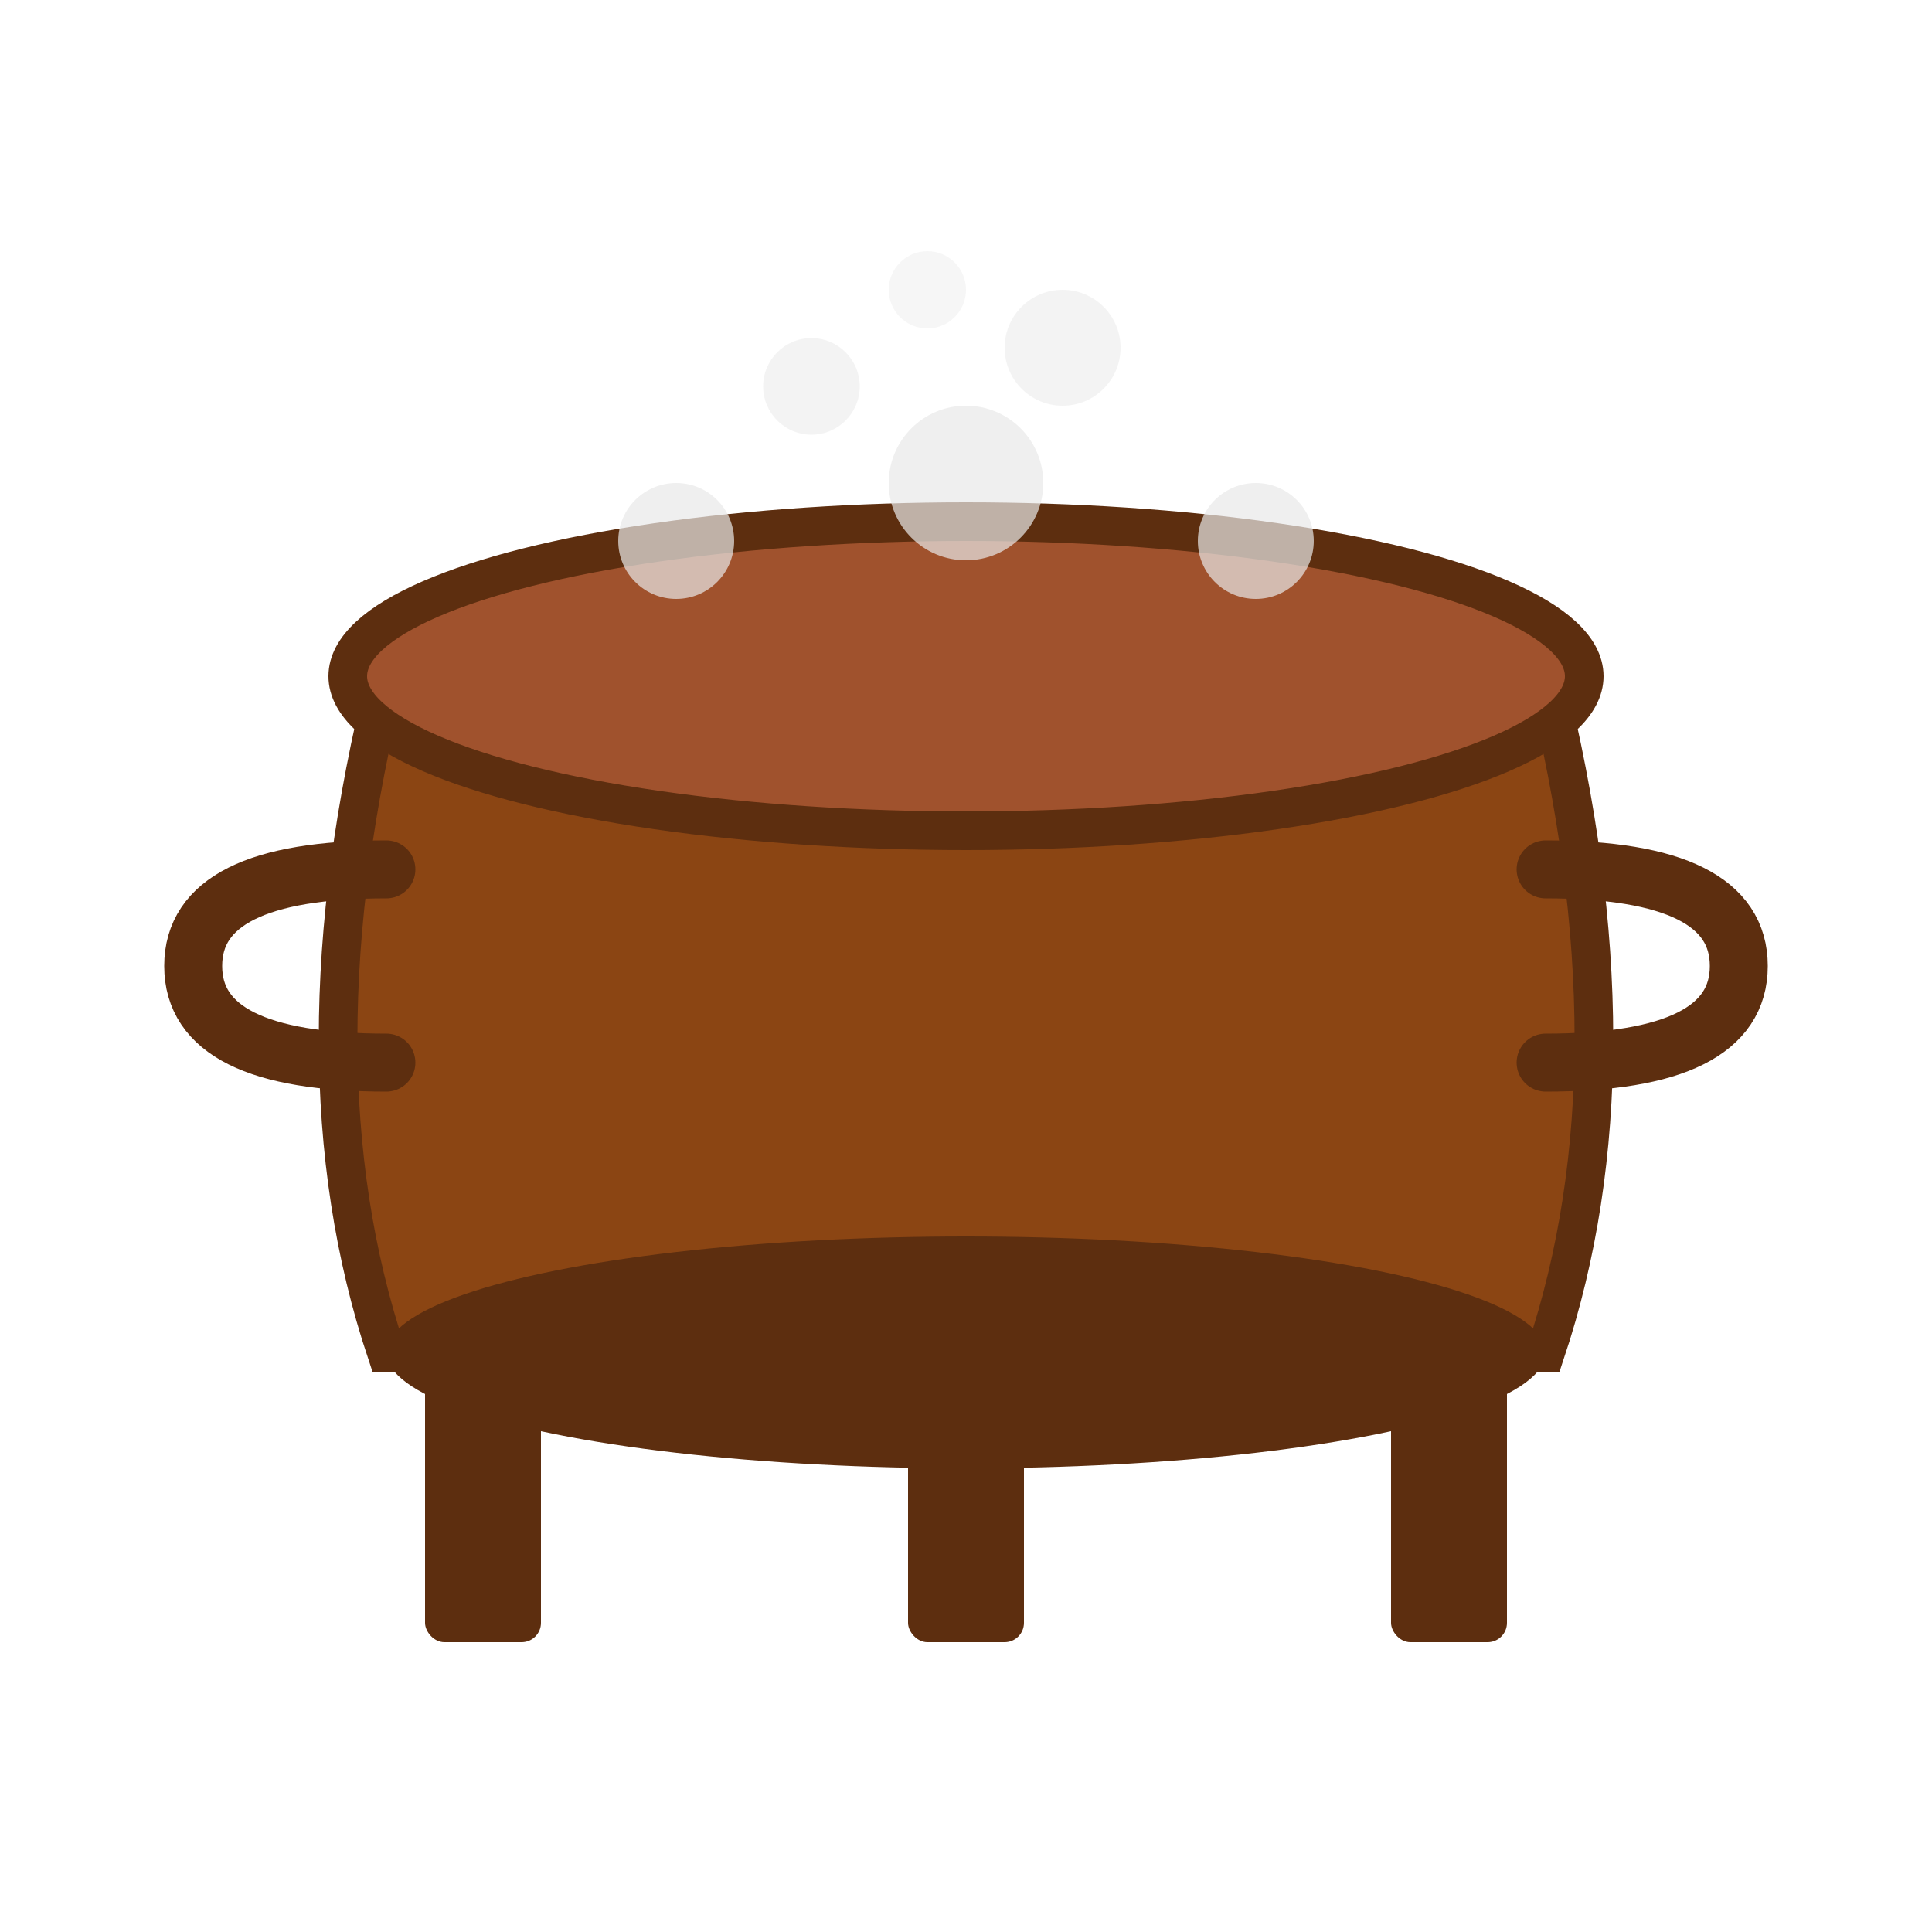 <svg xmlns="http://www.w3.org/2000/svg" viewBox="0 0 100 100" fill="none">
  <!-- Cauldron body -->
  <path d="M 20 35 Q 15 55 20 70 L 80 70 Q 85 55 80 35 Z" 
        fill="#8b4513" 
        stroke="#5d2e0f" 
        stroke-width="2"/>
  
  <!-- Cauldron rim -->
  <ellipse cx="50" cy="35" rx="32" ry="8" 
           fill="#a0522d" 
           stroke="#5d2e0f" 
           stroke-width="2"/>
  
  <!-- Cauldron base -->
  <ellipse cx="50" cy="70" rx="30" ry="6" 
           fill="#5d2e0f"/>
  
  <!-- Left leg -->
  <rect x="22" y="70" width="6" height="15" 
        rx="1" 
        fill="#5d2e0f"/>
  
  <!-- Center leg -->
  <rect x="47" y="70" width="6" height="15" 
        rx="1" 
        fill="#5d2e0f"/>
  
  <!-- Right leg -->
  <rect x="72" y="70" width="6" height="15" 
        rx="1" 
        fill="#5d2e0f"/>
  
  <!-- Left handle -->
  <path d="M 20 45 Q 10 45 10 50 Q 10 55 20 55" 
        fill="none" 
        stroke="#5d2e0f" 
        stroke-width="3" 
        stroke-linecap="round"/>
  
  <!-- Right handle -->
  <path d="M 80 45 Q 90 45 90 50 Q 90 55 80 55" 
        fill="none" 
        stroke="#5d2e0f" 
        stroke-width="3" 
        stroke-linecap="round"/>
  
  <!-- Steam/bubbles -->
  <circle cx="35" cy="28" r="3" fill="#e8e8e8" opacity="0.7"/>
  <circle cx="50" cy="25" r="4" fill="#e8e8e8" opacity="0.7"/>
  <circle cx="65" cy="28" r="3" fill="#e8e8e8" opacity="0.7"/>
  
  <!-- More steam -->
  <circle cx="42" cy="20" r="2.5" fill="#e8e8e8" opacity="0.5"/>
  <circle cx="55" cy="18" r="3" fill="#e8e8e8" opacity="0.5"/>
  <circle cx="48" cy="15" r="2" fill="#e8e8e8" opacity="0.4"/>
</svg>
